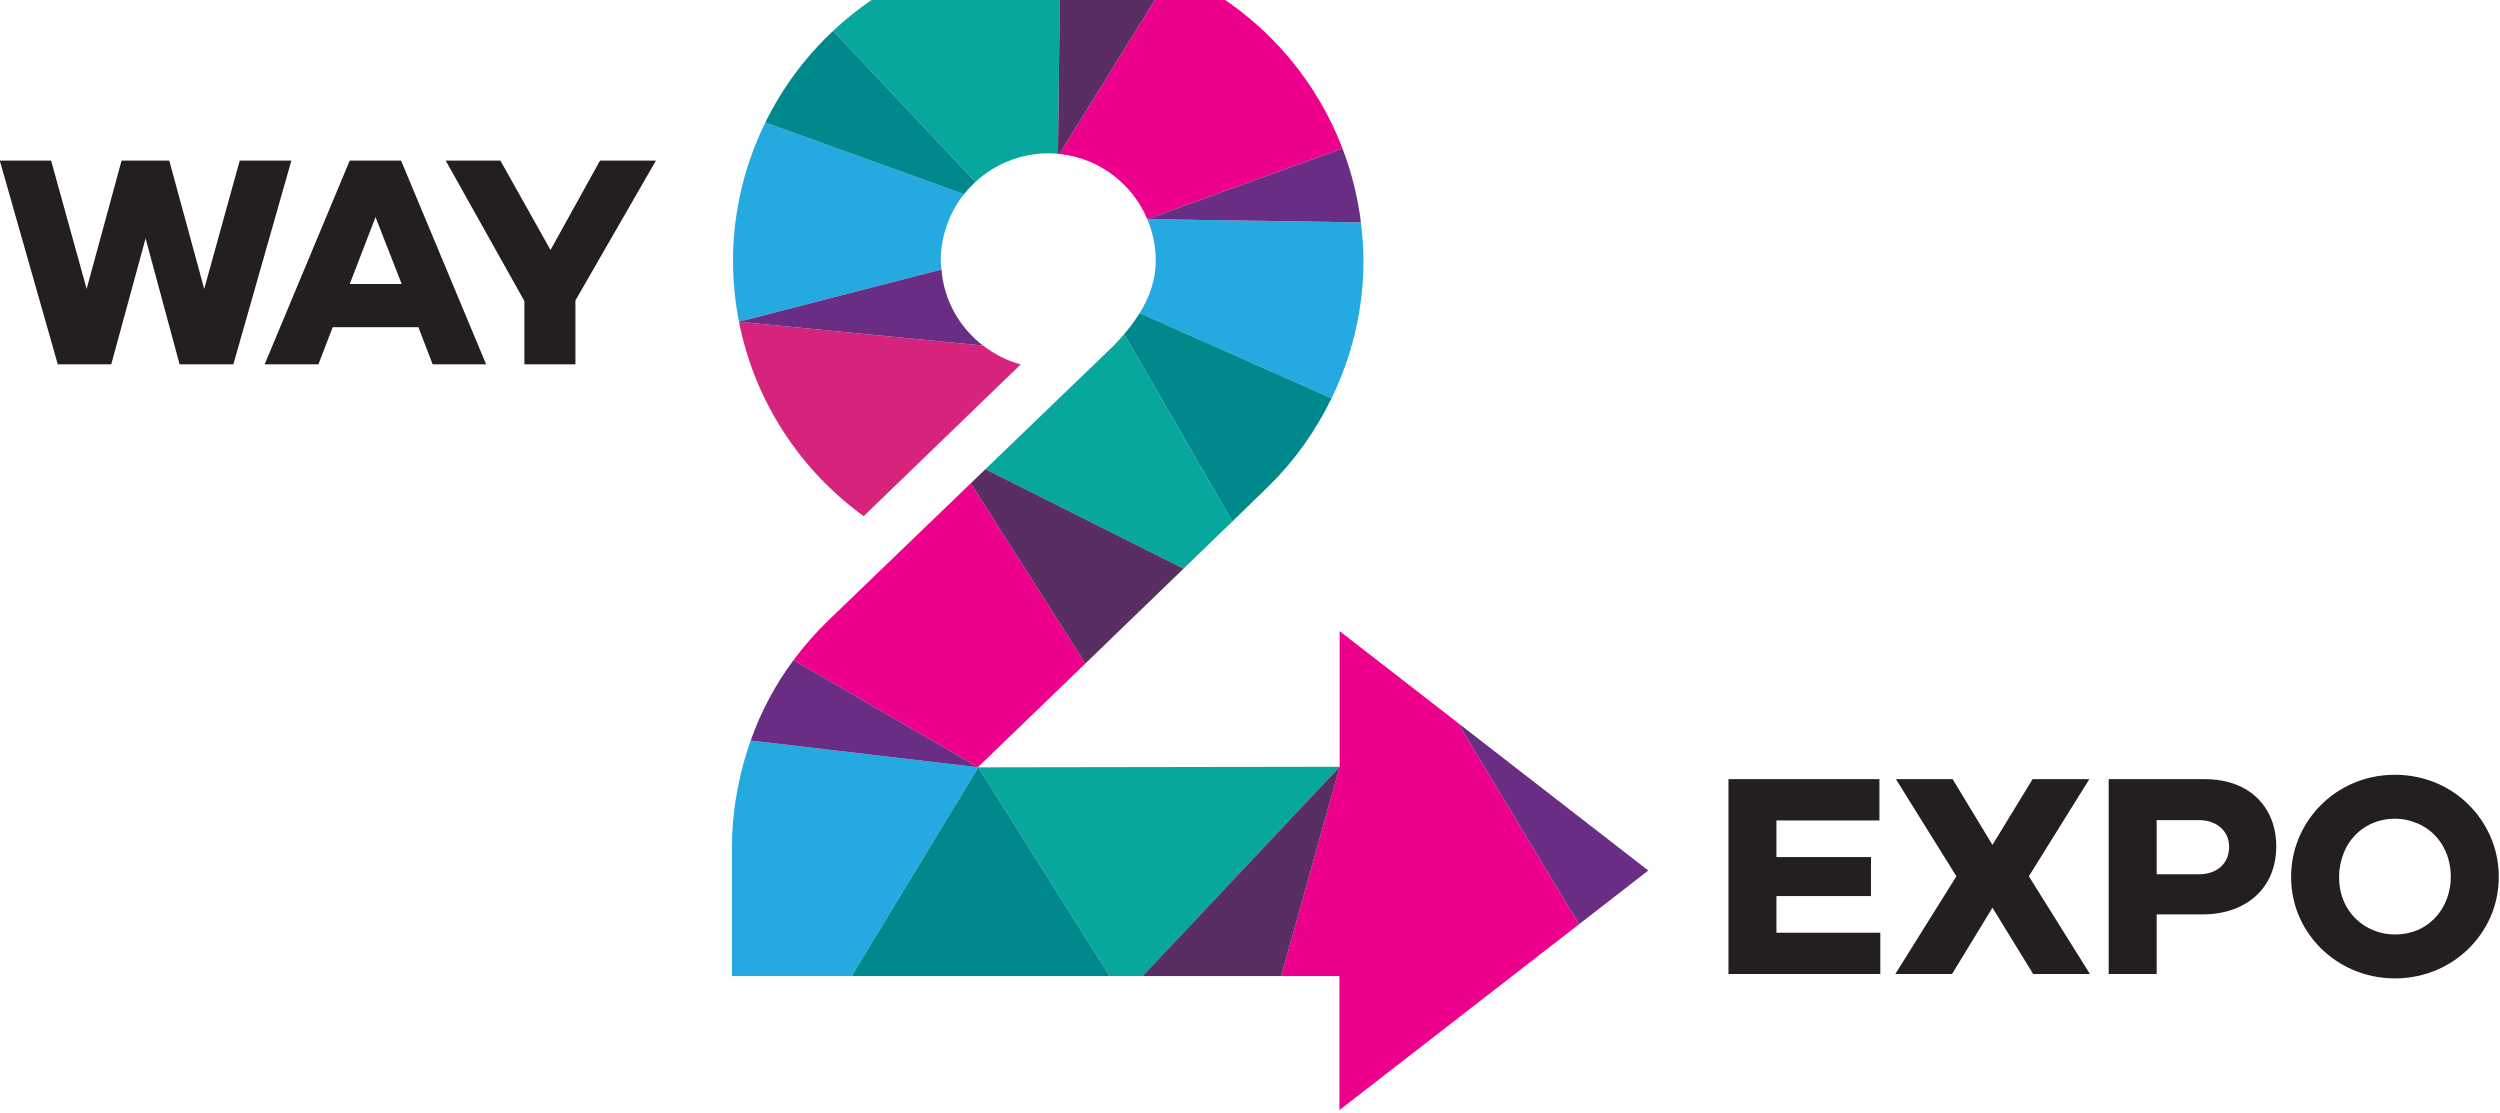 <?xml version="1.0" encoding="UTF-8" standalone="no"?>
<!DOCTYPE svg PUBLIC "-//W3C//DTD SVG 1.1//EN" "http://www.w3.org/Graphics/SVG/1.1/DTD/svg11.dtd">
<svg width="100%" height="100%" viewBox="0 0 393 175" version="1.1" xmlns="http://www.w3.org/2000/svg" xmlns:xlink="http://www.w3.org/1999/xlink" xml:space="preserve" xmlns:serif="http://www.serif.com/" style="fill-rule:evenodd;clip-rule:evenodd;stroke-linejoin:round;stroke-miterlimit:2;">
    <g id="Artboard1" transform="matrix(1.001,0,0,1.003,-7.11085e-14,0)">
        <rect x="0" y="0" width="392.7" height="174.528" style="fill:none;"/>
        <clipPath id="_clip1">
            <rect x="0" y="0" width="392.7" height="174.528"/>
        </clipPath>
        <g clip-path="url(#_clip1)">
            <g transform="matrix(0.991,0,0,0.99,-84.776,-79.953)">
                <path d="M140.965,106.183L127.488,138.435L136.007,138.435L138.269,132.561L151.847,132.561L154.109,138.435L162.58,138.435L149.102,106.183L140.965,106.183ZM123.536,106.183L117.907,126.496L112.368,106.183L104.814,106.183L99.275,126.496L93.646,106.183L85.509,106.183L94.704,138.435L103.175,138.435L108.616,118.507L114.007,138.435L122.527,138.435L131.721,106.183L123.536,106.183ZM172.785,120.335L164.843,106.184L156.176,106.184L168.645,128.422L168.645,138.434L176.734,138.434L176.734,128.325L189.491,106.184L180.632,106.184L172.785,120.335ZM140.965,125.726L145.057,115.134L149.199,125.726L140.965,125.726Z" style="fill:rgb(35,31,32);fill-rule:nonzero;"/>
            </g>
            <g transform="matrix(0.584,0,0,0.583,-48.972,-92.173)">
                <g transform="matrix(4.167,0,0,4.167,508.482,377.741)">
                    <path d="M0,6.917L-7.808,-6.065L-15.452,-11.992L-15.452,-3.24L-19.229,10.263L-15.467,10.263L-15.467,18.909L0,6.917Z" style="fill:rgb(236,0,140);fill-rule:nonzero;"/>
                </g>
                <g transform="matrix(2.997,-2.895,-2.895,-2.997,335.478,292.545)">
                    <path d="M-4.063,2.485L10.026,2.485C9.546,3.283 9.259,4.158 9.123,5.051L-1.138,17.095C-3.981,12.698 -4.946,7.457 -4.063,2.485" style="fill:rgb(214,36,124);fill-rule:nonzero;"/>
                </g>
                <g transform="matrix(4.167,0,0,4.167,280.971,207.406)">
                    <path d="M0,5C0,6.345 0.136,7.656 0.386,8.927L13.453,5.556C13.438,5.37 13.405,5.189 13.405,5C13.405,3.372 13.97,1.878 14.909,0.694L2.084,-3.927C0.763,-1.229 0,1.792 0,5" style="fill:rgb(36,170,225);fill-rule:nonzero;"/>
                </g>
                <g transform="matrix(4.147,0.404,0.404,-4.147,282.363,241.412)">
                    <path d="M0.126,-0.759L15.949,-0.759C14.335,0.244 13.16,1.884 12.804,3.865L0.126,-0.757C0.126,-0.758 0.126,-0.759 0.126,-0.759" style="fill:rgb(105,45,131);fill-rule:nonzero;"/>
                </g>
                <g transform="matrix(4.167,0,0,4.167,365.737,206.992)">
                    <path d="M0,-15.245C-5.372,-15.245 -10.244,-13.147 -13.88,-9.745L-4.693,0C-3.458,-1.139 -1.812,-1.84 0,-1.84C0.212,-1.84 0.421,-1.827 0.629,-1.808L0.789,-15.205C0.525,-15.215 0.267,-15.245 0,-15.245" style="fill:rgb(8,167,157);fill-rule:nonzero;"/>
                </g>
                <g transform="matrix(3.92,1.413,1.413,-3.92,290.416,181.3)">
                    <path d="M0.621,-2.262L14.253,-2.262C14.369,-1.917 14.514,-1.584 14.682,-1.263L2.735,4.79C1.614,2.598 0.894,0.212 0.621,-2.262" style="fill:rgb(0,137,141);fill-rule:nonzero;"/>
                </g>
                <g transform="matrix(4.167,0,0,4.167,444.85,169.367)">
                    <path d="M0,6.871C-1.963,1.739 -5.928,-2.399 -10.957,-4.563L-18.266,7.227L-18.267,7.228C-15.704,7.493 -13.555,9.152 -12.592,11.434L-12.591,11.434L0,6.871Z" style="fill:rgb(236,0,140);fill-rule:nonzero;"/>
                </g>
                <g transform="matrix(4.167,0,0,4.167,399.198,192.769)">
                    <path d="M0,-10.179C-2.234,-11.14 -4.679,-11.693 -7.242,-11.791L-7.402,1.606C-7.371,1.609 -7.34,1.608 -7.31,1.612L-7.31,1.611L0,-10.179Z" style="fill:rgb(89,46,98);fill-rule:nonzero;"/>
                </g>
                <g transform="matrix(4.167,0,0,4.167,450.505,253.943)">
                    <path d="M0,-6.169C0,-7.012 -0.067,-7.837 -0.167,-8.653L-13.948,-8.864C-13.599,-8.035 -13.405,-7.125 -13.405,-6.169C-13.405,-4.905 -13.828,-3.794 -14.445,-2.799L-2.059,2.695C-0.754,0.013 0,-2.986 0,-6.169" style="fill:rgb(36,170,225);fill-rule:nonzero;"/>
                </g>
                <g transform="matrix(4.167,0,0,4.167,392.387,198.875)">
                    <path d="M0,4.352L13.782,4.563C13.579,2.9 13.171,1.304 12.591,-0.211L0,4.352Z" style="fill:rgb(105,45,131);fill-rule:nonzero;"/>
                </g>
                <g transform="matrix(4.167,0,0,4.167,415.246,260.596)">
                    <path d="M0,9.045L-6.981,-3.043C-7.201,-2.787 -7.425,-2.537 -7.656,-2.298L-15.938,5.675L-3.148,12.088C-1.969,10.949 -0.887,9.903 0,9.045" style="fill:rgb(8,167,157);fill-rule:nonzero;"/>
                </g>
                <g transform="matrix(4.167,0,0,4.167,425.169,251.923)">
                    <path d="M0,8.812C1.647,7.191 3,5.28 4.021,3.18L-8.364,-2.314C-8.66,-1.837 -8.998,-1.386 -9.362,-0.961L-2.381,11.126C-0.939,9.731 -0.007,8.826 0,8.812" style="fill:rgb(0,137,141);fill-rule:nonzero;"/>
                </g>
                <g transform="matrix(4.167,0,0,4.167,347.168,288.165)">
                    <path d="M0,18.258L-0.056,18.258C-0.056,18.258 3.116,15.198 6.852,11.593L-0.543,-0.033L-9.715,8.797C-10.557,9.609 -11.31,10.472 -11.984,11.378L-0.056,18.291L0,18.258Z" style="fill:rgb(236,0,140);fill-rule:nonzero;"/>
                </g>
                <g transform="matrix(-3.725,-1.868,-1.868,3.725,348.212,296.989)">
                    <path d="M-13.071,-2.802L1.237,-2.802L1.673,-1.567L-10.148,5.512C-11.112,2.771 -12.155,-0.195 -13.071,-2.802" style="fill:rgb(89,46,98);fill-rule:nonzero;"/>
                </g>
                <g transform="matrix(4.167,0,0,4.167,285.724,420.501)">
                    <path d="M0,-15.197C-0.399,-14.071 -0.71,-12.903 -0.913,-11.687C-1.111,-10.581 -1.212,-9.429 -1.212,-8.267L-1.212,0L6.514,0L14.69,-13.469L0,-15.197Z" style="fill:rgb(36,170,225);fill-rule:nonzero;"/>
                </g>
                <g transform="matrix(4.167,0,0,4.167,297.233,364.38)">
                    <path d="M0,-6.914C-1.184,-5.323 -2.104,-3.588 -2.762,-1.728L11.928,0L0,-6.914Z" style="fill:rgb(105,45,131);fill-rule:nonzero;"/>
                </g>
                <g transform="matrix(4.167,0,0,4.167,527.063,366.878)">
                    <path d="M0,6.066L0.016,6.066L-12.268,-3.458L-4.459,9.524L0,6.066Z" style="fill:rgb(105,45,131);fill-rule:nonzero;"/>
                </g>
                <g transform="matrix(2.22,3.526,3.526,-2.22,393.327,336.344)">
                    <path d="M-0.237,-13.007L15.679,-13.007L16.809,-11.212L12.158,6.746L-0.237,-13.007Z" style="fill:rgb(8,167,157);fill-rule:nonzero;"/>
                </g>
                <g transform="matrix(4.167,0,0,4.167,391.099,364.24)">
                    <path d="M0,13.503L8.943,13.503L12.72,0L0,13.503Z" style="fill:rgb(89,46,98);fill-rule:nonzero;"/>
                </g>
                <g transform="matrix(4.167,0,0,4.167,312.866,364.377)">
                    <path d="M0,13.47L16.656,13.47L8.176,0L0,13.47Z" style="fill:rgb(0,137,141);fill-rule:nonzero;"/>
                </g>
            </g>
            <g transform="matrix(0.994,0,0,0.992,-83.563,-79.716)">
                <path d="M474.072,207.478C471.415,204.844 467.426,202.769 462.447,202.769C457.462,202.769 453.482,204.844 450.82,207.478C448.192,210.079 446.04,214.009 446.04,218.901C446.04,223.787 448.181,227.668 450.82,230.251C453.482,232.857 457.48,234.938 462.447,234.938C467.417,234.938 471.409,232.863 474.072,230.251C476.705,227.668 478.851,223.781 478.851,218.901C478.851,214.003 476.705,210.084 474.072,207.478ZM364.729,221.935L379.668,221.935L379.668,215.771L364.729,215.771L364.729,209.982L381,209.982L381,203.457L357.149,203.457L357.149,234.249L381.139,234.249L381.139,227.724L364.729,227.724L364.729,221.935ZM432.384,203.457L417.222,203.457L417.222,234.249L424.802,234.249L424.802,224.829L432.064,224.829C438.859,224.829 443.694,220.752 443.694,214.074C443.694,212.51 443.433,211.077 442.913,209.777C441.377,205.937 437.723,203.457 432.384,203.457ZM414.164,203.457L405.202,203.457L398.858,213.846L392.561,203.457L383.602,203.457L393.161,218.805L383.509,234.248L392.473,234.248L398.858,223.768L405.293,234.248L414.258,234.248L404.606,218.805L414.164,203.457ZM470.605,222.483C469.404,225.54 466.612,227.997 462.447,227.997C461.222,227.997 460.063,227.77 458.974,227.309C455.945,226.03 453.622,223.139 453.622,218.901C453.622,217.611 453.873,216.331 454.38,215.06C455.567,212.072 458.519,209.708 462.447,209.708C463.669,209.708 464.889,209.969 466.099,210.489C469.078,211.769 471.271,214.851 471.271,218.901C471.271,220.156 471.047,221.348 470.605,222.483ZM431.515,218.486L424.802,218.486L424.802,209.935L431.515,209.935C434.204,209.935 436.247,211.57 436.247,214.168C436.247,216.842 434.26,218.486 431.515,218.486Z" style="fill:rgb(35,31,32);fill-rule:nonzero;"/>
            </g>
        </g>
    </g>
</svg>
